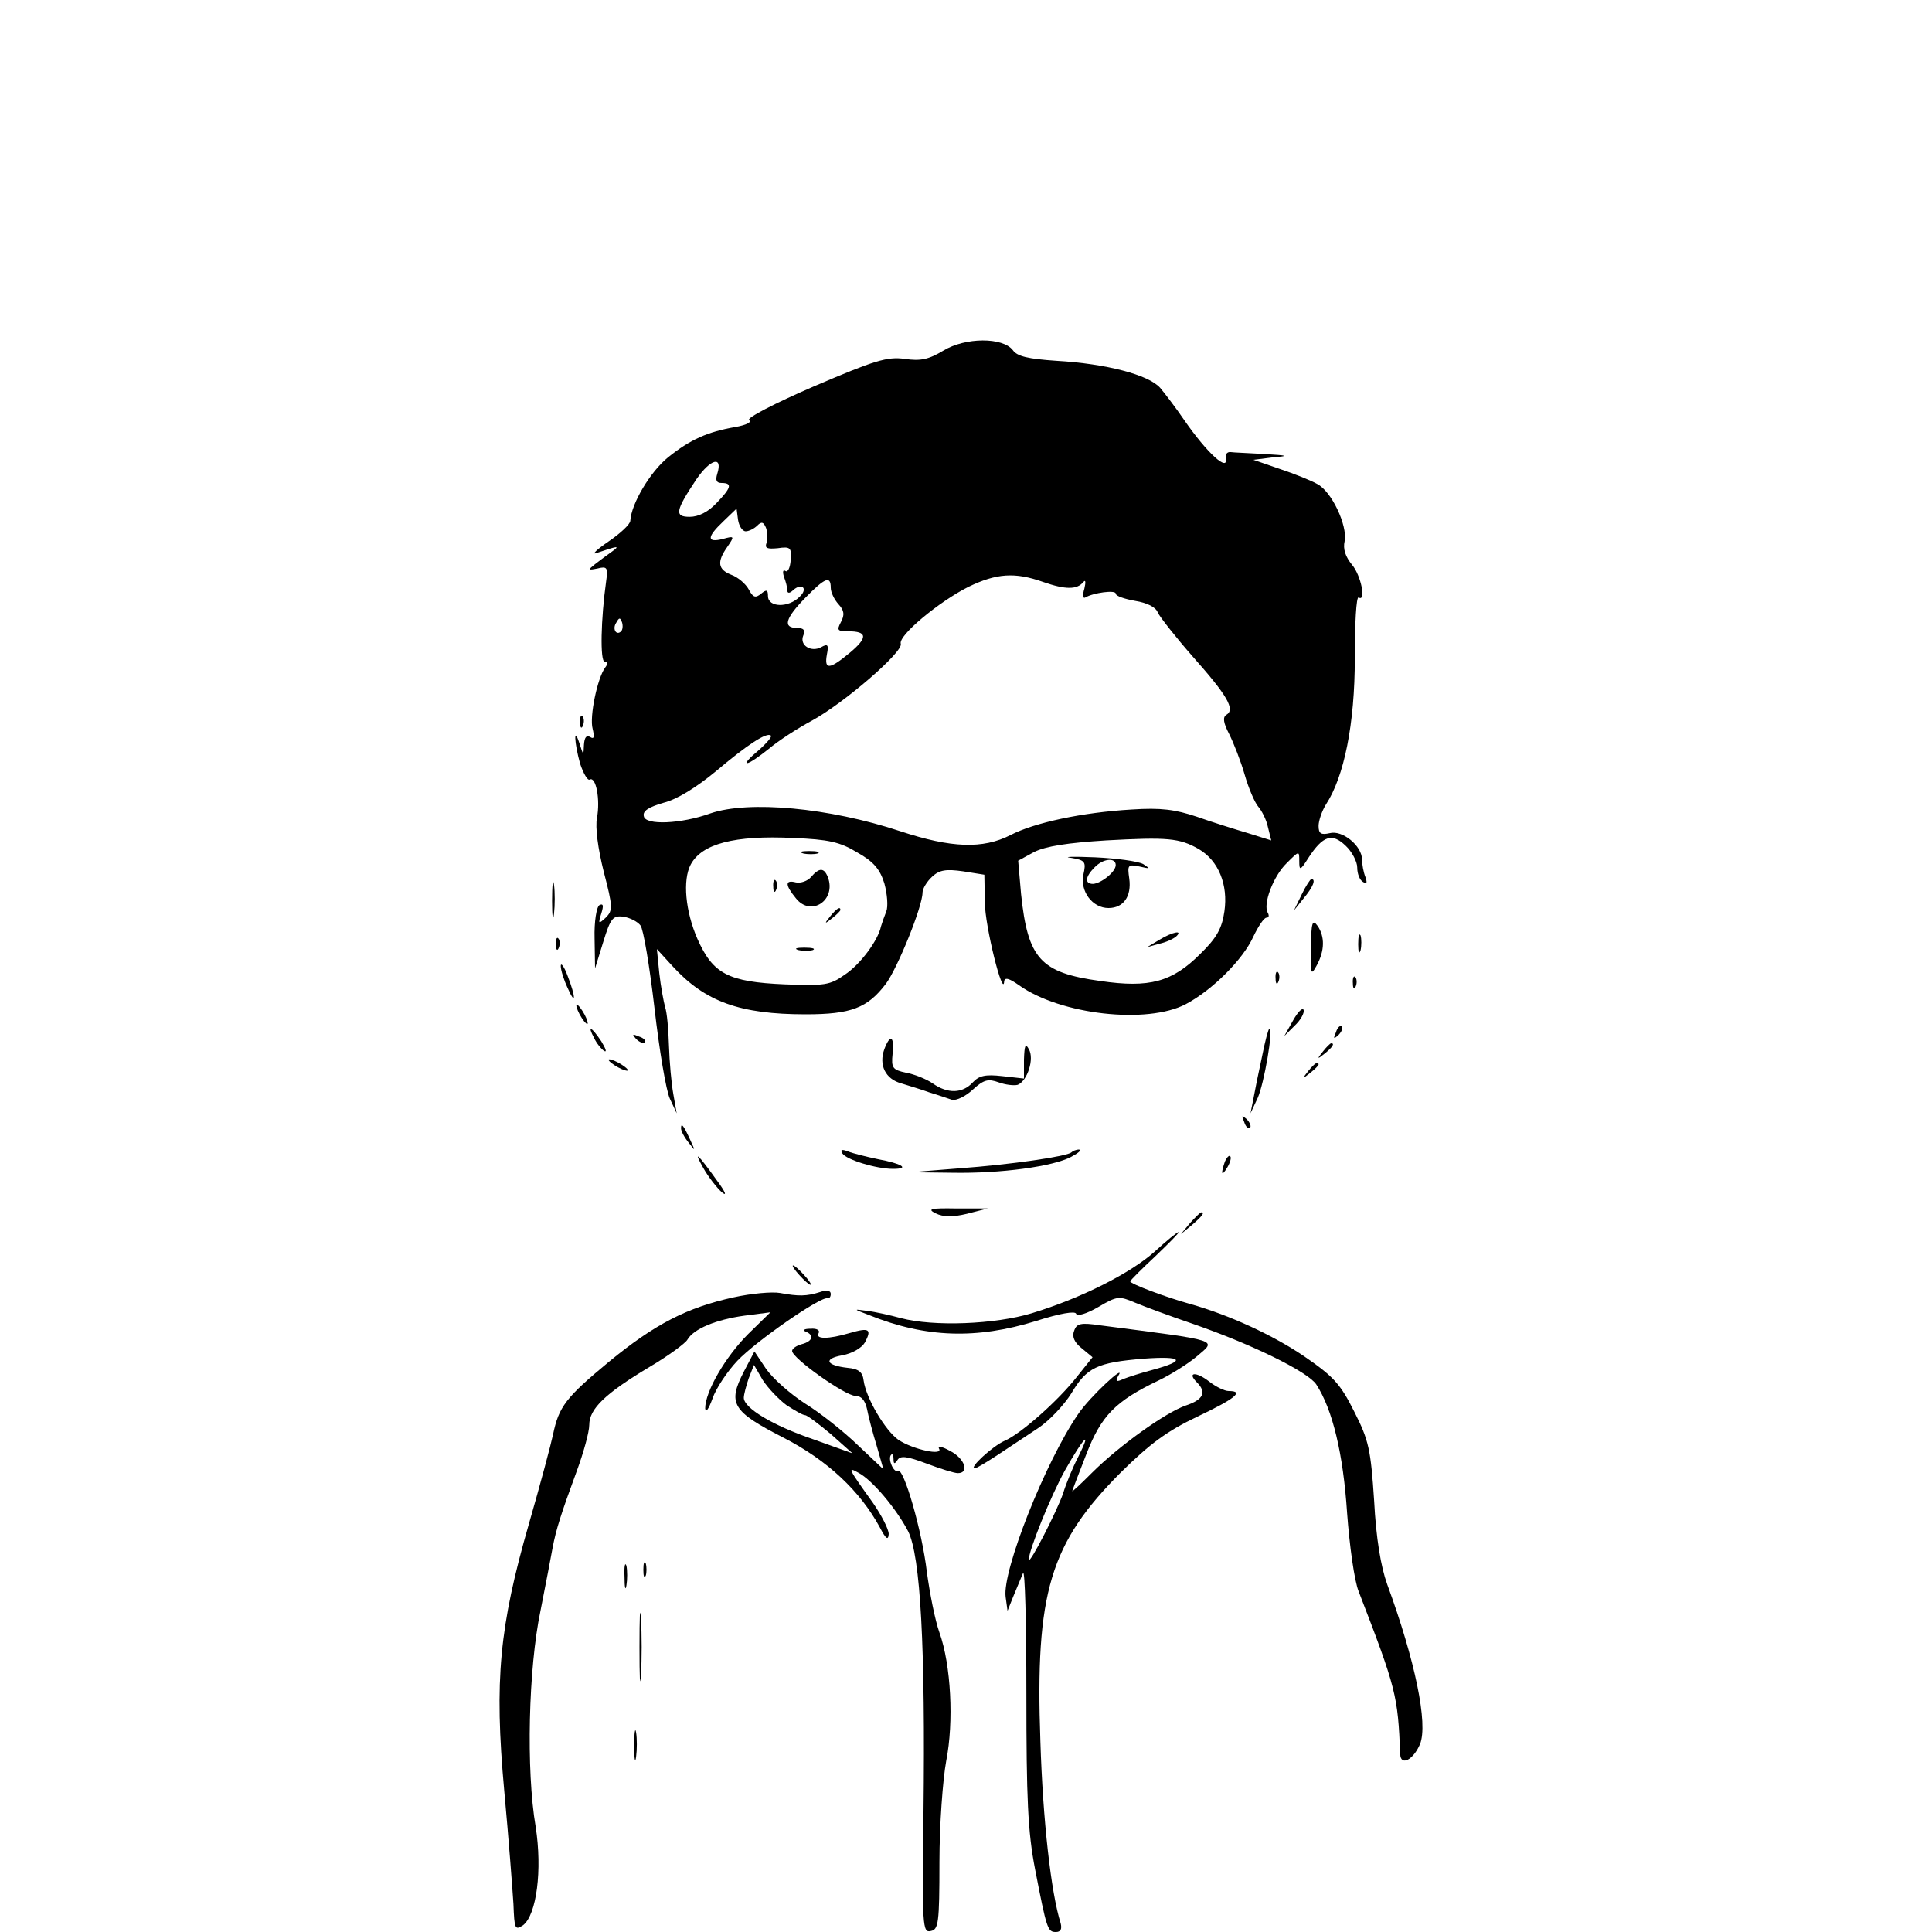 <?xml version="1.0" standalone="no"?>
<!DOCTYPE svg PUBLIC "-//W3C//DTD SVG 20010904//EN"
 "http://www.w3.org/TR/2001/REC-SVG-20010904/DTD/svg10.dtd">
<svg version="1.0" xmlns="http://www.w3.org/2000/svg"
 width="400pt" height="400pt" viewBox="0 0 400 400"
 preserveAspectRatio="xMidYMid meet">
<g transform="translate(0,400) scale(0.1,-0.1)"
fill="#000000" stroke="none">
<path d="M1953 3274 c-30 -18 -47 -22 -80 -17 -36 5 -62 -3 -188 -57 -81 -35
-141 -66 -134 -70 6 -4 -6 -10 -28 -14 -58 -10 -94 -26 -140 -63 -37 -30 -76
-96 -78 -131 0 -7 -20 -26 -45 -43 -25 -17 -36 -28 -25 -24 44 15 50 16 32 3
-10 -7 -26 -19 -35 -26 -15 -12 -15 -13 5 -9 20 5 22 2 18 -26 -11 -78 -13
-167 -3 -167 7 0 7 -4 1 -12 -16 -21 -33 -102 -26 -127 4 -17 3 -22 -5 -17 -8
5 -12 -1 -13 -16 -1 -23 -1 -23 -9 2 -13 40 -11 2 1 -41 7 -21 16 -36 20 -33
13 7 22 -42 15 -79 -4 -20 2 -64 14 -112 19 -73 19 -80 4 -95 -15 -14 -16 -13
-9 9 5 16 4 21 -4 17 -6 -4 -11 -34 -10 -69 l1 -62 17 55 c15 49 20 55 42 52
13 -2 29 -10 35 -18 6 -7 19 -85 29 -171 10 -87 24 -171 32 -188 l14 -30 -7
40 c-4 22 -8 67 -9 100 -1 33 -4 69 -8 80 -3 11 -9 43 -12 70 l-5 50 33 -36
c67 -73 139 -99 275 -99 94 0 128 13 166 63 24 32 76 160 76 189 0 8 9 23 20
33 15 14 29 16 64 11 l44 -7 1 -57 c0 -49 38 -200 40 -164 1 9 10 7 31 -8 86
-61 265 -81 345 -39 55 29 119 93 140 140 10 21 22 39 27 39 5 0 6 4 3 10 -11
17 11 76 39 103 26 26 26 26 26 4 0 -20 2 -20 19 7 30 46 49 52 77 25 13 -12
24 -33 24 -45 0 -13 5 -26 12 -30 8 -5 9 -2 5 10 -4 10 -7 26 -7 36 0 29 -41
62 -67 55 -18 -4 -23 -1 -23 15 0 11 7 31 15 44 38 58 60 167 60 303 0 72 3
129 8 126 16 -10 5 46 -14 68 -13 16 -19 32 -15 49 6 32 -27 103 -57 118 -12
7 -47 21 -77 31 l-55 19 40 5 c35 3 33 4 -17 7 -32 2 -64 3 -70 4 -7 1 -12 -5
-10 -12 6 -31 -39 10 -86 78 -17 25 -40 55 -50 67 -24 27 -111 50 -215 56 -58
4 -81 9 -90 22 -21 27 -98 27 -144 -1z m-468 -255 c-4 -13 -2 -19 9 -19 23 0
20 -10 -11 -42 -17 -18 -37 -28 -55 -28 -32 0 -30 12 14 78 29 42 55 49 43 11z
m59 -119 c6 0 17 5 24 12 9 9 13 7 18 -5 3 -9 4 -23 1 -31 -4 -11 1 -13 23
-11 27 4 29 1 27 -25 -1 -15 -6 -26 -11 -22 -5 3 -6 -2 -3 -12 4 -10 7 -22 7
-28 0 -7 5 -7 13 1 18 15 30 2 13 -14 -23 -24 -66 -23 -66 1 0 13 -3 14 -14 5
-12 -10 -17 -8 -26 9 -6 11 -22 25 -36 30 -28 11 -30 27 -8 58 15 22 15 23
-10 16 -33 -8 -33 4 2 37 l27 26 3 -23 c2 -13 9 -24 16 -24z m616 -105 c46
-16 70 -16 83 0 5 6 5 -1 2 -14 -4 -13 -3 -21 2 -18 17 10 63 16 63 8 0 -5 18
-11 40 -15 25 -4 43 -13 47 -24 4 -9 37 -51 73 -92 71 -80 88 -109 69 -120 -8
-5 -6 -17 6 -40 9 -18 24 -56 32 -84 8 -28 21 -58 28 -66 7 -8 17 -27 20 -42
l7 -28 -48 15 c-27 8 -75 23 -106 34 -45 15 -74 19 -135 15 -102 -6 -201 -27
-251 -53 -57 -29 -122 -27 -228 8 -148 49 -314 64 -393 37 -61 -22 -135 -25
-138 -6 -3 11 10 19 41 28 28 7 68 32 108 65 65 55 106 82 114 74 3 -2 -9 -16
-26 -31 -17 -14 -28 -26 -23 -26 5 0 24 13 44 29 20 17 60 43 90 59 66 36 189
142 184 159 -6 17 80 88 140 118 58 28 96 31 155 10z m-440 -12 c0 -9 7 -24
16 -34 12 -13 13 -22 5 -37 -9 -17 -7 -19 15 -19 40 0 41 -13 4 -44 -42 -35
-54 -37 -48 -4 4 20 2 23 -12 15 -21 -11 -45 4 -37 24 5 11 1 16 -13 16 -30 0
-24 20 17 62 41 42 53 47 53 21z m-434 -90 c-10 -10 -19 5 -10 18 6 11 8 11
12 0 2 -7 1 -15 -2 -18z m489 -458 c34 -19 47 -35 56 -64 6 -22 8 -48 4 -58
-4 -10 -9 -24 -11 -31 -6 -29 -43 -79 -75 -100 -31 -22 -42 -23 -124 -20 -118
5 -149 22 -181 94 -25 57 -31 122 -14 154 23 43 90 61 213 55 72 -3 96 -8 132
-30z m707 7 c41 -24 61 -74 53 -129 -5 -35 -16 -55 -50 -88 -58 -58 -105 -71
-207 -56 -124 17 -150 46 -164 180 l-6 69 33 18 c24 12 69 19 149 24 127 7
152 5 192 -18z"/>
<path d="M1663 2233 c9 -2 23 -2 30 0 6 3 -1 5 -18 5 -16 0 -22 -2 -12 -5z"/>
<path d="M1679 2184 c-7 -8 -21 -13 -31 -11 -23 6 -23 -5 0 -33 31 -39 84 -4
66 44 -8 20 -18 20 -35 0z"/>
<path d="M1601 2164 c0 -11 3 -14 6 -6 3 7 2 16 -1 19 -3 4 -6 -2 -5 -13z"/>
<path d="M1719 2103 c-13 -16 -12 -17 4 -4 9 7 17 15 17 17 0 8 -8 3 -21 -13z"/>
<path d="M1653 2033 c9 -2 23 -2 30 0 6 3 -1 5 -18 5 -16 0 -22 -2 -12 -5z"/>
<path d="M2217 2224 c30 -5 32 -8 26 -35 -7 -35 19 -69 52 -69 31 0 48 24 43
61 -4 28 -3 30 21 25 22 -5 23 -5 8 5 -11 6 -56 12 -100 14 -45 2 -68 1 -50
-1z m93 -15 c0 -14 -30 -38 -47 -39 -18 0 -16 15 3 34 18 19 44 21 44 5z"/>
<path d="M2400 2054 l-25 -15 25 7 c14 3 29 10 35 15 15 14 -7 10 -35 -7z"/>
<path d="M1201 2504 c0 -11 3 -14 6 -6 3 7 2 16 -1 19 -3 4 -6 -2 -5 -13z"/>
<path d="M1143 2135 c0 -33 2 -45 4 -27 2 18 2 45 0 60 -2 15 -4 0 -4 -33z"/>
<path d="M2695 2148 l-16 -33 20 25 c20 24 26 40 16 40 -2 0 -12 -15 -20 -32z"/>
<path d="M2714 2039 c-1 -57 0 -60 12 -38 17 31 17 60 2 82 -11 15 -13 7 -14
-44z"/>
<path d="M2812 2045 c0 -16 2 -22 5 -12 2 9 2 23 0 30 -3 6 -5 -1 -5 -18z"/>
<path d="M1151 2044 c0 -11 3 -14 6 -6 3 7 2 16 -1 19 -3 4 -6 -2 -5 -13z"/>
<path d="M1161 2000 c0 -8 6 -28 14 -45 17 -39 18 -21 0 25 -7 19 -14 28 -14
20z"/>
<path d="M2641 1974 c0 -11 3 -14 6 -6 3 7 2 16 -1 19 -3 4 -6 -2 -5 -13z"/>
<path d="M2801 1964 c0 -11 3 -14 6 -6 3 7 2 16 -1 19 -3 4 -6 -2 -5 -13z"/>
<path d="M1200 1900 c6 -11 13 -20 16 -20 2 0 0 9 -6 20 -6 11 -13 20 -16 20
-2 0 0 -9 6 -20z"/>
<path d="M2677 1887 l-18 -32 21 21 c13 12 21 27 19 33 -2 6 -12 -4 -22 -22z"/>
<path d="M2766 1863 c-6 -14 -5 -15 5 -6 7 7 10 15 7 18 -3 3 -9 -2 -12 -12z"/>
<path d="M1230 1851 c5 -11 15 -23 21 -27 6 -3 3 5 -6 20 -20 30 -30 35 -15 7z"/>
<path d="M2613 1813 c-7 -32 -15 -71 -18 -88 l-6 -30 15 32 c13 29 33 143 24
143 -2 0 -9 -26 -15 -57z"/>
<path d="M1317 1849 c7 -7 15 -10 18 -7 3 3 -2 9 -12 12 -14 6 -15 5 -6 -5z"/>
<path d="M1831 1828 c-12 -33 2 -62 35 -71 16 -5 43 -13 59 -19 17 -5 37 -12
46 -15 9 -2 28 7 43 21 23 21 32 23 54 15 14 -5 31 -7 39 -5 20 8 35 54 23 74
-7 13 -9 8 -10 -22 l0 -39 -45 5 c-35 4 -48 1 -61 -13 -21 -23 -52 -24 -83 -2
-13 9 -38 19 -55 22 -28 6 -31 10 -28 39 4 37 -5 42 -17 10z"/>
<path d="M2739 1823 c-13 -16 -12 -17 4 -4 16 13 21 21 13 21 -2 0 -10 -8 -17
-17z"/>
<path d="M1260 1806 c0 -3 9 -10 20 -16 11 -6 20 -8 20 -6 0 3 -9 10 -20 16
-11 6 -20 8 -20 6z"/>
<path d="M2709 1783 c-13 -16 -12 -17 4 -4 9 7 17 15 17 17 0 8 -8 3 -21 -13z"/>
<path d="M2576 1677 c3 -10 9 -15 12 -12 3 3 0 11 -7 18 -10 9 -11 8 -5 -6z"/>
<path d="M1410 1664 c0 -6 7 -19 16 -30 14 -18 14 -18 3 6 -14 31 -19 36 -19
24z"/>
<path d="M1744 1612 c8 -13 70 -32 105 -32 36 0 18 11 -31 20 -24 5 -52 12
-62 16 -13 5 -17 4 -12 -4z"/>
<path d="M2218 1614 c-9 -8 -123 -25 -233 -33 l-100 -8 85 -1 c102 -2 211 13
248 33 15 8 22 14 16 15 -6 0 -13 -3 -16 -6z"/>
<path d="M1456 1582 c10 -18 28 -41 38 -50 12 -10 8 0 -9 23 -40 56 -51 66
-29 27z"/>
<path d="M2536 1595 c-9 -26 -7 -32 5 -12 6 10 9 21 6 23 -2 3 -7 -2 -11 -11z"/>
<path d="M1937 1488 c16 -8 36 -8 65 -1 l43 11 -65 0 c-53 1 -61 -1 -43 -10z"/>
<path d="M2464 1468 l-19 -23 23 19 c21 18 27 26 19 26 -2 0 -12 -10 -23 -22z"/>
<path d="M2391 1409 c-50 -45 -153 -97 -255 -128 -76 -23 -203 -28 -271 -10
-22 6 -53 13 -70 15 -29 4 -29 4 5 -9 117 -47 222 -50 345 -12 50 16 81 21 83
15 2 -6 22 0 46 14 39 23 43 23 76 9 19 -8 73 -28 120 -44 124 -43 237 -99
255 -125 34 -52 56 -144 64 -266 5 -68 15 -141 24 -163 78 -202 81 -215 86
-337 1 -25 27 -12 41 21 17 42 -10 173 -68 331 -13 36 -23 95 -27 173 -7 106
-11 125 -41 184 -29 58 -43 73 -104 115 -65 44 -154 85 -235 108 -51 14 -125
42 -125 47 0 2 24 26 53 53 28 27 50 49 47 49 -3 0 -25 -18 -49 -40z"/>
<path d="M1655 1360 c10 -11 20 -20 23 -20 3 0 -3 9 -13 20 -10 11 -20 20 -23
20 -3 0 3 -9 13 -20z"/>
<path d="M1519 1314 c-96 -21 -163 -55 -259 -134 -88 -73 -103 -92 -115 -150
-4 -19 -26 -102 -50 -185 -61 -212 -72 -323 -51 -553 9 -97 17 -203 19 -234 2
-52 3 -55 20 -44 28 22 40 114 26 204 -20 117 -15 328 10 447 11 55 22 114 25
130 7 38 18 72 50 159 14 38 26 81 26 96 0 33 33 65 125 120 39 23 74 49 78
56 13 23 60 42 118 50 l54 7 -46 -45 c-47 -47 -89 -119 -89 -154 1 -10 7 -2
15 20 7 21 31 57 52 79 39 41 172 133 186 129 4 -1 7 3 7 9 0 7 -8 9 -22 4
-28 -9 -45 -9 -83 -2 -16 3 -60 -1 -96 -9z"/>
<path d="M2224 1245 c-5 -12 0 -24 15 -36 l23 -19 -32 -40 c-39 -50 -117 -119
-150 -133 -25 -11 -75 -57 -62 -57 4 0 25 13 48 28 23 15 60 40 83 55 23 15
54 48 69 72 32 54 53 64 150 72 81 6 89 -4 19 -23 -23 -6 -51 -15 -61 -19 -15
-7 -17 -5 -11 6 19 29 -59 -43 -83 -79 -68 -99 -157 -324 -150 -378 l4 -29 12
30 c7 17 16 38 20 48 4 10 7 -103 7 -250 0 -217 3 -286 18 -363 24 -124 26
-130 43 -130 10 0 13 6 10 18 -20 63 -37 214 -42 377 -11 308 20 410 167 557
60 59 95 85 158 115 78 37 98 53 65 53 -9 0 -27 9 -41 20 -27 21 -46 19 -25
-2 21 -21 13 -36 -23 -48 -41 -14 -138 -83 -195 -140 -22 -22 -40 -39 -40 -37
0 1 13 35 29 76 31 80 60 110 150 153 25 12 60 34 78 49 42 36 55 32 -199 65
-40 6 -49 4 -54 -11z m8 -262 c-11 -21 -25 -55 -31 -75 -12 -35 -70 -149 -71
-137 0 19 45 131 75 185 39 69 57 87 27 27z"/>
<path d="M1668 1243 c18 -7 15 -20 -8 -26 -11 -3 -20 -9 -20 -14 0 -15 110
-93 131 -93 12 0 20 -9 24 -27 3 -16 12 -50 20 -76 l14 -49 -53 50 c-29 28
-78 67 -109 86 -31 20 -67 52 -81 72 l-24 36 -22 -42 c-34 -66 -24 -82 81
-136 92 -47 160 -111 201 -187 12 -23 17 -27 18 -13 0 10 -15 39 -33 65 -51
71 -53 75 -30 62 29 -15 79 -75 103 -121 26 -51 36 -241 32 -583 -3 -236 -2
-249 15 -245 16 3 18 16 18 143 0 77 7 171 14 209 16 81 10 199 -14 266 -9 25
-20 81 -26 125 -10 86 -48 217 -60 210 -8 -6 -22 25 -14 33 3 3 5 -1 5 -9 0
-10 2 -11 8 -2 6 10 20 8 60 -7 29 -11 58 -20 65 -20 25 0 14 31 -16 46 -16 9
-26 11 -23 5 10 -16 -54 -2 -84 18 -27 19 -67 86 -72 123 -2 17 -10 24 -33 26
-45 5 -51 19 -11 26 21 4 40 15 47 27 14 27 9 31 -32 19 -44 -13 -72 -13 -64
0 3 6 -4 10 -17 9 -13 0 -17 -3 -10 -6z m-40 -152 c17 -11 34 -21 39 -21 4 0
28 -18 53 -39 l45 -40 -81 29 c-85 29 -144 65 -144 86 0 7 5 25 10 40 l11 28
18 -31 c11 -17 33 -40 49 -52z"/>
<path d="M1293 735 c0 -22 2 -30 4 -17 2 12 2 30 0 40 -3 9 -5 -1 -4 -23z"/>
<path d="M1332 750 c0 -14 2 -19 5 -12 2 6 2 18 0 25 -3 6 -5 1 -5 -13z"/>
<path d="M1324 590 c0 -63 1 -89 3 -57 2 31 2 83 0 115 -2 31 -3 5 -3 -58z"/>
<path d="M1313 385 c0 -27 2 -38 4 -22 2 15 2 37 0 50 -2 12 -4 0 -4 -28z"/>
</g>
</svg>
